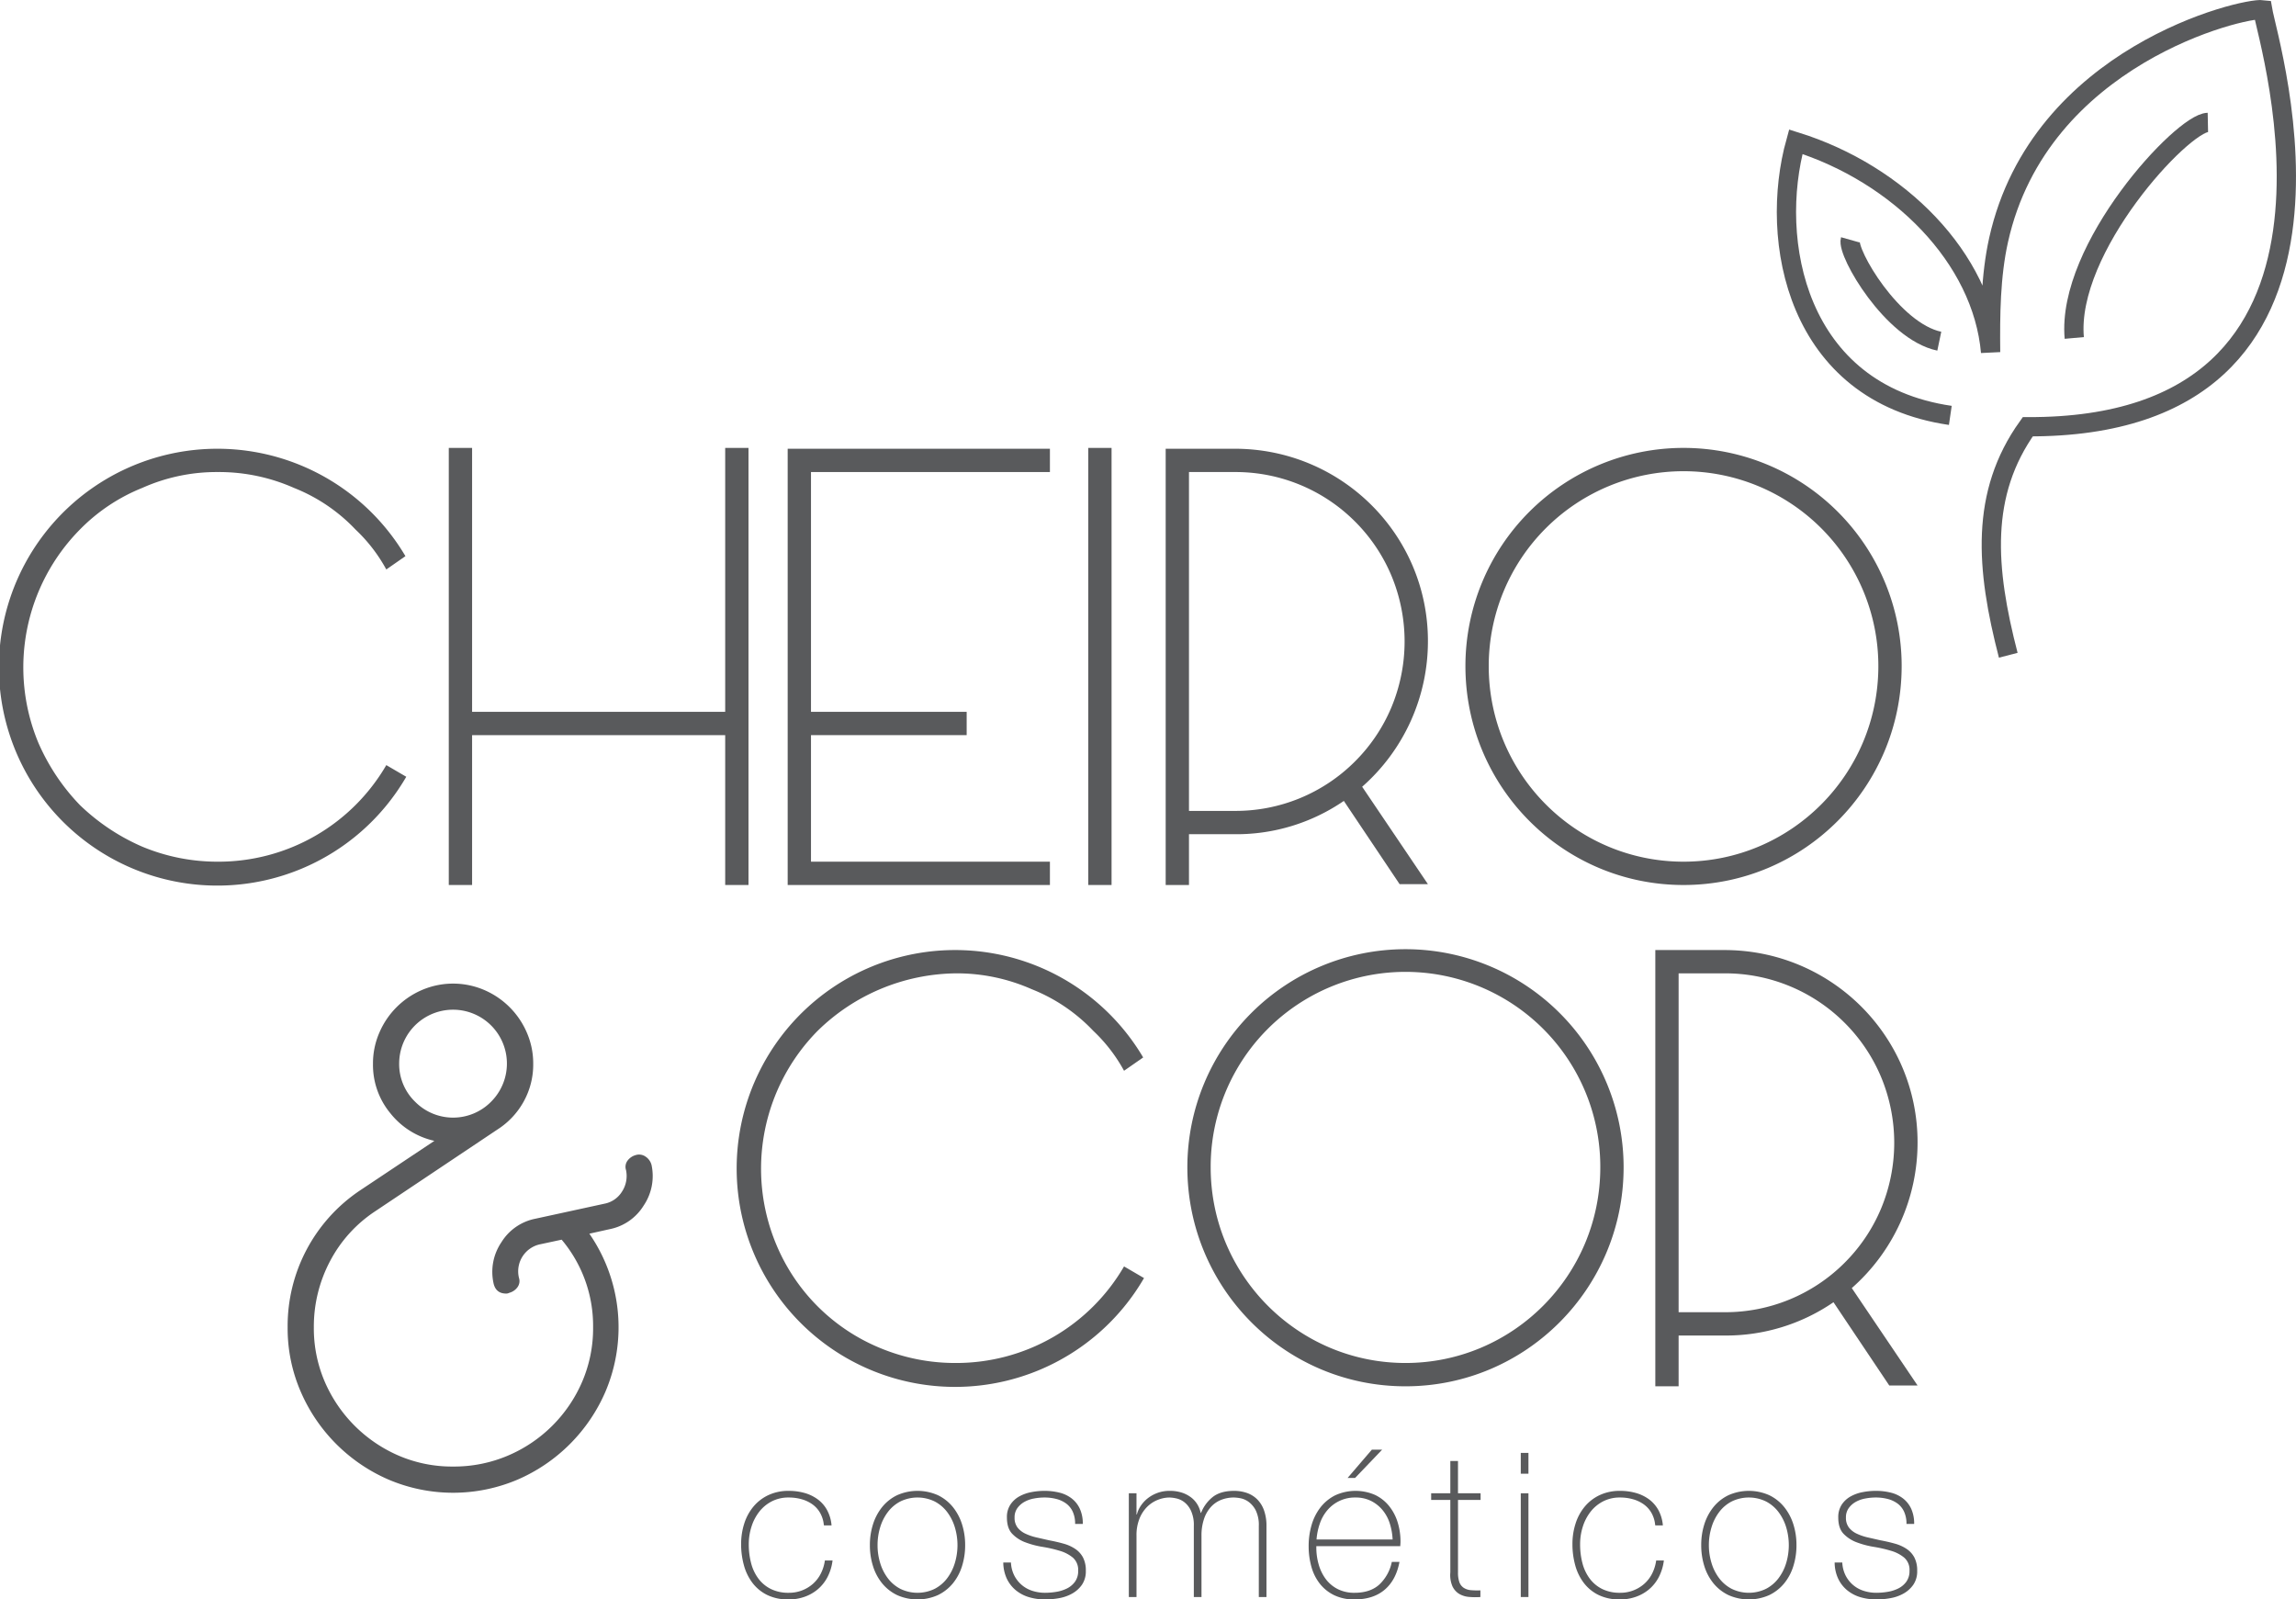 <svg xmlns="http://www.w3.org/2000/svg" viewBox="0 0 1072.111 746.824"><title>Cheiro e Cor</title>
    <path d="M461.562,757.244a14.019,14.019,0,0,0-1.652-5.655,12.473,12.473,0,0,0-3.535-4.051,15.969,15.969,0,0,0-5.033-2.453,21.851,21.851,0,0,0-6.177-.85,16.879,16.879,0,0,0-8.013,1.843,17.608,17.608,0,0,0-5.839,4.9,22.089,22.089,0,0,0-3.58,6.972,26.719,26.719,0,0,0-1.232,8.061,34.331,34.331,0,0,0,1.137,9.047,20.511,20.511,0,0,0,3.484,7.207,16.208,16.208,0,0,0,5.846,4.757,18.422,18.422,0,0,0,8.2,1.7,16.944,16.944,0,0,0,6.265-1.133,16.756,16.756,0,0,0,5.088-3.105,16.08,16.08,0,0,0,3.631-4.764,19.086,19.086,0,0,0,1.88-6.078h3.584a22.762,22.762,0,0,1-2.351,7.73,19.079,19.079,0,0,1-4.525,5.7,19.638,19.638,0,0,1-6.222,3.535,22.023,22.023,0,0,1-7.35,1.222,22.283,22.283,0,0,1-10.136-2.12,19.393,19.393,0,0,1-6.876-5.7,24.078,24.078,0,0,1-3.955-8.241,36.864,36.864,0,0,1-1.277-9.753,31.269,31.269,0,0,1,1.461-9.617,23.593,23.593,0,0,1,4.286-7.917,20.314,20.314,0,0,1,6.983-5.368,21.847,21.847,0,0,1,9.514-1.979,26.7,26.7,0,0,1,7.4.986,19.089,19.089,0,0,1,6.126,2.969,15.427,15.427,0,0,1,4.381,5.043,18.024,18.024,0,0,1,2.072,7.116Z"
          transform="translate(-76.861 -45.005)" style="fill:#595a5c"/>
    <path d="M483.053,766.479a31.745,31.745,0,0,1,1.46-9.753,24.67,24.67,0,0,1,4.286-8.061,20.342,20.342,0,0,1,6.972-5.511,23.4,23.4,0,0,1,19.035,0,20.41,20.41,0,0,1,6.983,5.511,24.67,24.67,0,0,1,4.286,8.061,31.958,31.958,0,0,1,1.461,9.753,32.388,32.388,0,0,1-1.461,9.8,23.964,23.964,0,0,1-4.286,8.057,20.643,20.643,0,0,1-6.983,5.467,23.389,23.389,0,0,1-19.035,0,20.573,20.573,0,0,1-6.972-5.467,23.964,23.964,0,0,1-4.286-8.057,32.171,32.171,0,0,1-1.46-9.8m3.579,0a28.3,28.3,0,0,0,1.222,8.337,22.583,22.583,0,0,0,3.583,7.115,17.342,17.342,0,0,0,5.846,4.948,18.323,18.323,0,0,0,16.022,0,17.385,17.385,0,0,0,5.839-4.948,22.514,22.514,0,0,0,3.58-7.115,28.824,28.824,0,0,0,0-16.674,22.61,22.61,0,0,0-3.58-7.115,17.385,17.385,0,0,0-5.839-4.948,18.332,18.332,0,0,0-16.022,0,17.342,17.342,0,0,0-5.846,4.948,22.679,22.679,0,0,0-3.583,7.115,28.3,28.3,0,0,0-1.222,8.337"
          transform="translate(-76.861 -45.005)" style="fill:#595a5c"/>
    <path d="M548.923,774.587a14.912,14.912,0,0,0,1.508,5.979A14.533,14.533,0,0,0,553.879,785a14.385,14.385,0,0,0,4.948,2.778,19.19,19.19,0,0,0,6.122.945,32.359,32.359,0,0,0,5.044-.427,17.671,17.671,0,0,0,4.992-1.548,10.4,10.4,0,0,0,3.819-3.161,8.407,8.407,0,0,0,1.5-5.139,7.583,7.583,0,0,0-2.443-6.122,17.159,17.159,0,0,0-6.173-3.208,62.376,62.376,0,0,0-8.013-1.836,40.934,40.934,0,0,1-8.009-2.119,16.278,16.278,0,0,1-6.174-4.01q-2.45-2.589-2.454-7.587a10.527,10.527,0,0,1,1.6-5.978,11.916,11.916,0,0,1,4.1-3.819,18.575,18.575,0,0,1,5.607-2.027,31.852,31.852,0,0,1,6.225-.611,28.417,28.417,0,0,1,7.067.843,15.347,15.347,0,0,1,5.7,2.741,12.967,12.967,0,0,1,3.763,4.8,16.5,16.5,0,0,1,1.369,7.068h-3.584a13.461,13.461,0,0,0-1.078-5.655,9.857,9.857,0,0,0-3.02-3.819,13.266,13.266,0,0,0-4.566-2.17,21.969,21.969,0,0,0-5.654-.707,26.213,26.213,0,0,0-4.952.479,14.174,14.174,0,0,0-4.474,1.6,10.132,10.132,0,0,0-3.256,2.922,7.281,7.281,0,0,0-1.269,4.333,7.409,7.409,0,0,0,1.412,4.721,10.122,10.122,0,0,0,3.724,2.866,25.27,25.27,0,0,0,5.187,1.747c1.913.434,3.845.879,5.791,1.317q3.582.667,6.74,1.556a18.867,18.867,0,0,1,5.463,2.454,11.067,11.067,0,0,1,3.631,4,13.045,13.045,0,0,1,1.318,6.218,11.059,11.059,0,0,1-1.789,6.5,13.69,13.69,0,0,1-4.525,4.1,19.016,19.016,0,0,1-6.074,2.167,36.056,36.056,0,0,1-6.552.61,26.1,26.1,0,0,1-7.678-1.078,17.505,17.505,0,0,1-6.181-3.3,15.847,15.847,0,0,1-4.143-5.423,18.37,18.37,0,0,1-1.6-7.443Z"
          transform="translate(-76.861 -45.005)" style="fill:#595a5c"/>
    <path d="M603.963,742.259h3.58v9.893h.184a12.981,12.981,0,0,1,1.986-4.286,15.184,15.184,0,0,1,3.437-3.536,16.656,16.656,0,0,1,4.521-2.358,16.252,16.252,0,0,1,5.232-.843,18.241,18.241,0,0,1,6.033.891,14.524,14.524,0,0,1,4.338,2.358,11.824,11.824,0,0,1,2.825,3.3,12.76,12.76,0,0,1,1.417,3.723h.18a17.719,17.719,0,0,1,5.8-7.678q3.631-2.594,9.569-2.59a18.006,18.006,0,0,1,6.074.986,12.8,12.8,0,0,1,4.813,3.017,13.847,13.847,0,0,1,3.153,5.14,21.477,21.477,0,0,1,1.129,7.347V790.7h-3.576V757.53a15.542,15.542,0,0,0-1.413-7.258,11.374,11.374,0,0,0-3.351-4.01,9.567,9.567,0,0,0-3.86-1.693,19.127,19.127,0,0,0-2.969-.335,16.009,16.009,0,0,0-6.081,1.137,12.912,12.912,0,0,0-4.8,3.392,15.807,15.807,0,0,0-3.153,5.607,23.919,23.919,0,0,0-1.137,7.678V790.7h-3.579V757.53a15.944,15.944,0,0,0-1.369-7.211,10.854,10.854,0,0,0-3.2-4.01,9.615,9.615,0,0,0-3.771-1.692,16.783,16.783,0,0,0-3.064-.383,14.805,14.805,0,0,0-5.272,1.042,14.586,14.586,0,0,0-5,3.2,16.153,16.153,0,0,0-3.676,5.559,20.733,20.733,0,0,0-1.416,8.013V790.7h-3.58Z"
          transform="translate(-76.861 -45.005)" style="fill:#595a5c"/>
    <path d="M691.516,766.948v.57a28.4,28.4,0,0,0,1.133,8.1A20.821,20.821,0,0,0,696,782.41a16.051,16.051,0,0,0,5.574,4.614,17.053,17.053,0,0,0,7.8,1.7q7.279,0,11.53-3.823a19.918,19.918,0,0,0,5.861-10.6h3.576q-1.6,8.482-6.928,13t-14.087,4.522a21.364,21.364,0,0,1-9.378-1.932,19.1,19.1,0,0,1-6.684-5.272,22.452,22.452,0,0,1-4.014-7.917,35.436,35.436,0,0,1-1.317-9.856A34.475,34.475,0,0,1,689.3,757.1a24.7,24.7,0,0,1,4.1-8.193,20.357,20.357,0,0,1,6.839-5.655,22.788,22.788,0,0,1,18.66-.239,18.8,18.8,0,0,1,6.545,5.139,22.778,22.778,0,0,1,4.011,7.535,30.309,30.309,0,0,1,1.365,9.19c0,.317-.015.673-.048,1.086s-.048.739-.048.986Zm35.624-3.106a28.844,28.844,0,0,0-1.328-7.5,18.566,18.566,0,0,0-3.352-6.218,16.686,16.686,0,0,0-5.382-4.286,15.834,15.834,0,0,0-7.237-1.6,16.743,16.743,0,0,0-13.218,5.986,19.11,19.11,0,0,0-3.5,6.265,29.236,29.236,0,0,0-1.508,7.354Zm-9.705-41.937h4.805L709.613,735.1h-3.5Z"
          transform="translate(-76.861 -45.005)" style="fill:#595a5c"/>
    <path d="M768.227,745.372H757.671V779.2a13.149,13.149,0,0,0,.663,4.621,5.275,5.275,0,0,0,2.023,2.59,7.192,7.192,0,0,0,3.3,1.082,33.779,33.779,0,0,0,4.47.095V790.7a33.286,33.286,0,0,1-5.32-.048,10.747,10.747,0,0,1-4.573-1.413,8.269,8.269,0,0,1-3.153-3.535,13.321,13.321,0,0,1-.993-6.5V745.372h-8.951v-3.113h8.951v-15.08h3.579v15.08h10.556Z"
          transform="translate(-76.861 -45.005)" style="fill:#595a5c"/>
    <path d="M786.983,723.406h3.58v9.713h-3.58Zm0,18.852h3.58V790.7h-3.58Z"
          transform="translate(-76.861 -45.005)" style="fill:#595a5c"/>
    <path d="M849.751,757.244a14.051,14.051,0,0,0-1.652-5.655,12.558,12.558,0,0,0-3.536-4.051,16,16,0,0,0-5.04-2.453,21.761,21.761,0,0,0-6.17-.85,16.881,16.881,0,0,0-8.013,1.843,17.643,17.643,0,0,0-5.846,4.9,22.212,22.212,0,0,0-3.579,6.972,26.683,26.683,0,0,0-1.226,8.061,34.338,34.338,0,0,0,1.13,9.047,20.632,20.632,0,0,0,3.484,7.207,16.216,16.216,0,0,0,5.846,4.757,18.477,18.477,0,0,0,8.2,1.7,16.8,16.8,0,0,0,11.354-4.238,16.1,16.1,0,0,0,3.631-4.764,19.6,19.6,0,0,0,1.88-6.078H853.8a22.9,22.9,0,0,1-2.358,7.73,18.919,18.919,0,0,1-4.518,5.7,19.667,19.667,0,0,1-6.228,3.535,21.954,21.954,0,0,1-7.344,1.222,22.258,22.258,0,0,1-10.135-2.12,19.327,19.327,0,0,1-6.877-5.7,24.054,24.054,0,0,1-3.962-8.241,36.862,36.862,0,0,1-1.269-9.753,30.97,30.97,0,0,1,1.46-9.617,23.334,23.334,0,0,1,4.287-7.917,20.275,20.275,0,0,1,6.975-5.368,21.882,21.882,0,0,1,9.521-1.979,26.664,26.664,0,0,1,7.391.986,19.2,19.2,0,0,1,6.133,2.969,15.643,15.643,0,0,1,4.382,5.043,18.023,18.023,0,0,1,2.071,7.116Z"
          transform="translate(-76.861 -45.005)" style="fill:#595a5c"/>
    <path d="M871.241,766.479a31.926,31.926,0,0,1,1.453-9.753,24.67,24.67,0,0,1,4.286-8.061,20.344,20.344,0,0,1,6.983-5.511,23.4,23.4,0,0,1,19.035,0,20.342,20.342,0,0,1,6.972,5.511,24.539,24.539,0,0,1,4.286,8.061,31.745,31.745,0,0,1,1.46,9.753,32.171,32.171,0,0,1-1.46,9.8,23.841,23.841,0,0,1-4.286,8.057A20.573,20.573,0,0,1,903,789.8a23.389,23.389,0,0,1-19.035,0,20.576,20.576,0,0,1-6.983-5.467,23.964,23.964,0,0,1-4.286-8.057,32.355,32.355,0,0,1-1.453-9.8m3.572,0a28.2,28.2,0,0,0,1.232,8.337,22.514,22.514,0,0,0,3.58,7.115,17.275,17.275,0,0,0,5.846,4.948,18.308,18.308,0,0,0,16.015,0,17.342,17.342,0,0,0,5.846-4.948,22.583,22.583,0,0,0,3.583-7.115,29.05,29.05,0,0,0,0-16.674,22.679,22.679,0,0,0-3.583-7.115,17.342,17.342,0,0,0-5.846-4.948,18.317,18.317,0,0,0-16.015,0,17.275,17.275,0,0,0-5.846,4.948,22.61,22.61,0,0,0-3.58,7.115,28.208,28.208,0,0,0-1.232,8.337"
          transform="translate(-76.861 -45.005)" style="fill:#595a5c"/>
    <path d="M937.112,774.587a14.9,14.9,0,0,0,1.508,5.979,14.233,14.233,0,0,0,8.385,7.211,19.222,19.222,0,0,0,6.125.945,32.191,32.191,0,0,0,5.04-.427,17.578,17.578,0,0,0,5-1.548,10.4,10.4,0,0,0,3.819-3.161,8.41,8.41,0,0,0,1.509-5.139,7.554,7.554,0,0,0-2.454-6.122,17.053,17.053,0,0,0-6.17-3.208,62.454,62.454,0,0,0-8.013-1.836,40.882,40.882,0,0,1-8-2.119,16.356,16.356,0,0,1-6.18-4.01q-2.451-2.589-2.447-7.587a10.58,10.58,0,0,1,1.6-5.978,12,12,0,0,1,4.106-3.819,18.471,18.471,0,0,1,5.606-2.027,31.842,31.842,0,0,1,6.218-.611,28.44,28.44,0,0,1,7.067.843,15.287,15.287,0,0,1,5.7,2.741,12.986,12.986,0,0,1,3.771,4.8,16.668,16.668,0,0,1,1.368,7.068h-3.583a13.41,13.41,0,0,0-1.089-5.655,9.814,9.814,0,0,0-3.009-3.819,13.381,13.381,0,0,0-4.573-2.17,22,22,0,0,0-5.655-.707,26.094,26.094,0,0,0-4.945.479,14.117,14.117,0,0,0-4.481,1.6,10.1,10.1,0,0,0-3.248,2.922,7.281,7.281,0,0,0-1.27,4.333,7.409,7.409,0,0,0,1.413,4.721,10.027,10.027,0,0,0,3.716,2.866,25.414,25.414,0,0,0,5.187,1.747c1.913.434,3.852.879,5.8,1.317,2.387.445,4.628.96,6.739,1.556a18.959,18.959,0,0,1,5.464,2.454,11.076,11.076,0,0,1,3.631,4,13.14,13.14,0,0,1,1.317,6.218,11.018,11.018,0,0,1-1.795,6.5,13.755,13.755,0,0,1-4.518,4.1,19.158,19.158,0,0,1-6.085,2.167,36,36,0,0,1-6.549.61,26.182,26.182,0,0,1-7.682-1.078,17.493,17.493,0,0,1-6.169-3.3,15.615,15.615,0,0,1-4.143-5.423,18.158,18.158,0,0,1-1.6-7.443Z"
          transform="translate(-76.861 -45.005)" style="fill:#595a5c"/>
    <path d="M987.556,238.964c-72.16-10.522-84.938-81.932-72.16-127.784,48.106,15.033,87.1,54.222,90.971,98.274-.173-17.317-.03-35.506,3.738-52.422,19.215-86.207,114.325-108.579,123.276-107.49,2.741,16.236,58.729,195.375-109.653,194.72-22.42,31.316-19.635,66.112-9.113,106.7"
          transform="translate(-76.861 -45.005)"
          style="fill:none;stroke:#595a5c;stroke-miterlimit:10;stroke-width:9px"/>
    <path d="M1107.823,102.16c-11.828.247-66.145,58.629-62.389,100.644"
          transform="translate(-76.861 -45.005)"
          style="fill:none;stroke:#595a5c;stroke-miterlimit:10;stroke-width:9px"/>
    <path d="M940.86,156.993c-1.707,6.056,19.591,42.729,41.548,47.32" transform="translate(-76.861 -45.005)"
          style="fill:none;stroke:#595a5c;stroke-miterlimit:10;stroke-width:9px"/>
    <path d="M959.045,691.921,933,653.049A88.621,88.621,0,0,1,882.072,668.6H860.686v23.711H849.807v-203.7h32.265c49.759,0,90.188,40.039,90.188,89.8a90.471,90.471,0,0,1-30.709,68.033l30.709,45.48Zm-21-57.146a78.616,78.616,0,0,0,17.1-25.268,79.886,79.886,0,0,0,0-61.815,78.775,78.775,0,0,0-17.1-25.267,78.823,78.823,0,0,0-55.977-22.935H860.686V657.71h21.386a78.745,78.745,0,0,0,55.977-22.935"
          transform="translate(-76.861 -45.005)" style="fill:#595a5c"/>
    <path d="M835,590.066c0,56.374-45.488,102.244-101.854,102.244S631.295,646.44,631.295,590.066a101.854,101.854,0,0,1,203.708,0m-10.887,0a90.966,90.966,0,1,0-181.931,0c0,50.539,40.815,91.354,90.964,91.354s90.967-40.815,90.967-91.354"
          transform="translate(-76.861 -45.005)" style="fill:#595a5c"/>
    <path d="M611.055,641.771a101.989,101.989,0,1,1-.39-103.013l-8.933,6.218a74.76,74.76,0,0,0-14.388-18.66,80.3,80.3,0,0,0-28.763-19.44,86.26,86.26,0,0,0-35.381-7.388,93.66,93.66,0,0,0-64.527,26.828,91.644,91.644,0,0,0-19.44,99.517,89.335,89.335,0,0,0,48.589,48.593A91.087,91.087,0,0,0,523.2,681.42a90.615,90.615,0,0,0,78.532-45.09Z"
          transform="translate(-76.861 -45.005)" style="fill:#595a5c"/>
    <path d="M381.079,588.883a24.648,24.648,0,0,1-3.671,19.05A24.142,24.142,0,0,1,361.5,618.948l-9.44,2.1a76.864,76.864,0,0,1,7.509,73.772A78.65,78.65,0,0,1,318.5,735.9a76.985,76.985,0,0,1-60.133,0,78.669,78.669,0,0,1-41.08-41.08,74.168,74.168,0,0,1-6.115-30.073,76.183,76.183,0,0,1,33.91-63.974L279.693,577.7a36.328,36.328,0,0,1-20.456-12.763,35.4,35.4,0,0,1-8.211-23.244A35.881,35.881,0,0,1,254,527.178a37.854,37.854,0,0,1,19.925-19.929,36.888,36.888,0,0,1,29.017,0,37.9,37.9,0,0,1,19.933,19.929,36.015,36.015,0,0,1,2.969,14.51,35.616,35.616,0,0,1-4.544,17.829,36.264,36.264,0,0,1-12.236,12.935l-56.985,38.111A62.8,62.8,0,0,0,230.92,633.98a65.3,65.3,0,0,0-7.513,30.764,63.031,63.031,0,0,0,5.066,25.349,66.1,66.1,0,0,0,34.609,34.616,63.087,63.087,0,0,0,25.345,5.066,64.348,64.348,0,0,0,25.525-5.066,65.605,65.605,0,0,0,34.789-34.616,63.15,63.15,0,0,0,5.066-25.349,62.463,62.463,0,0,0-14.683-40.9l-9.79,2.1a12.906,12.906,0,0,0-10.143,15.732,4.807,4.807,0,0,1-.7,4.367,6.906,6.906,0,0,1-3.844,2.619,3.039,3.039,0,0,1-1.4.35q-4.9,0-5.942-4.893a24.655,24.655,0,0,1,3.672-19.05,24.1,24.1,0,0,1,15.9-11.015l32.162-6.994a12.351,12.351,0,0,0,8.219-5.592,13.38,13.38,0,0,0,1.921-10.14,4.819,4.819,0,0,1,.7-4.367,7.007,7.007,0,0,1,3.844-2.623,5.266,5.266,0,0,1,4.551.7,6.708,6.708,0,0,1,2.8,3.845m-117.824-47.2A24.454,24.454,0,0,0,270.6,559.34a24.915,24.915,0,0,0,35.661,0,25.155,25.155,0,1,0-43.008-17.652"
          transform="translate(-76.861 -45.005)" style="fill:#595a5c"/>
    <path d="M964.833,355.992c0,56.374-45.476,102.244-101.854,102.244s-101.842-45.87-101.842-102.244a101.848,101.848,0,0,1,203.7,0m-10.886,0a90.966,90.966,0,1,0-181.932,0c0,50.539,40.816,91.354,90.964,91.354s90.968-40.815,90.968-91.354"
          transform="translate(-76.861 -45.005)" style="fill:#595a5c"/>
    <path d="M730.41,457.847l-26.047-38.873a88.617,88.617,0,0,1-50.925,15.548H632.052v23.711H621.173v-203.7h32.265c49.759,0,90.188,40.038,90.188,89.8a90.474,90.474,0,0,1-30.709,68.033l30.709,45.48Zm-21-57.147a78.6,78.6,0,0,0,17.1-25.267,79.886,79.886,0,0,0,0-61.815,78.779,78.779,0,0,0-17.1-25.268,78.823,78.823,0,0,0-55.976-22.935H632.052V423.636h21.386A78.74,78.74,0,0,0,709.414,400.7"
          transform="translate(-76.861 -45.005)" style="fill:#595a5c"/>
    <rect x="508.155" y="209.142" width="10.886" height="204.087" style="fill:#595a5c"/>
    <polygon
            points="378.689 220.41 378.689 332.374 451.383 332.374 451.383 343.253 378.689 343.253 378.689 402.342 490.256 402.342 490.256 413.232 367.803 413.232 367.803 412.842 367.803 402.342 367.803 343.253 367.803 332.374 367.803 220.41 367.803 209.531 378.689 209.531 490.256 209.531 490.256 220.41 378.689 220.41"
            style="fill:#595a5c"/>
    <polygon
            points="349.506 209.142 349.506 379.407 349.506 390.297 349.506 413.228 338.627 413.228 338.627 343.261 220.445 343.261 220.445 413.228 209.559 413.228 209.559 390.297 209.559 379.407 209.559 209.142 220.445 209.142 220.445 332.374 338.627 332.374 338.627 209.142 349.506 209.142"
            style="fill:#595a5c"/>
    <path d="M266.566,407.7a101.989,101.989,0,1,1-.39-103.013l-8.932,6.218a74.763,74.763,0,0,0-14.389-18.66,80.3,80.3,0,0,0-28.763-19.44,86.255,86.255,0,0,0-35.377-7.388,84.966,84.966,0,0,0-35.381,7.388,85.278,85.278,0,0,0-29.149,19.44,91.638,91.638,0,0,0-19.44,99.517,98.2,98.2,0,0,0,19.44,29.16,98.042,98.042,0,0,0,29.149,19.433,91.091,91.091,0,0,0,35.381,6.994,90.621,90.621,0,0,0,78.529-45.09Z"
          transform="translate(-76.861 -45.005)" style="fill:#595a5c"/>
</svg>